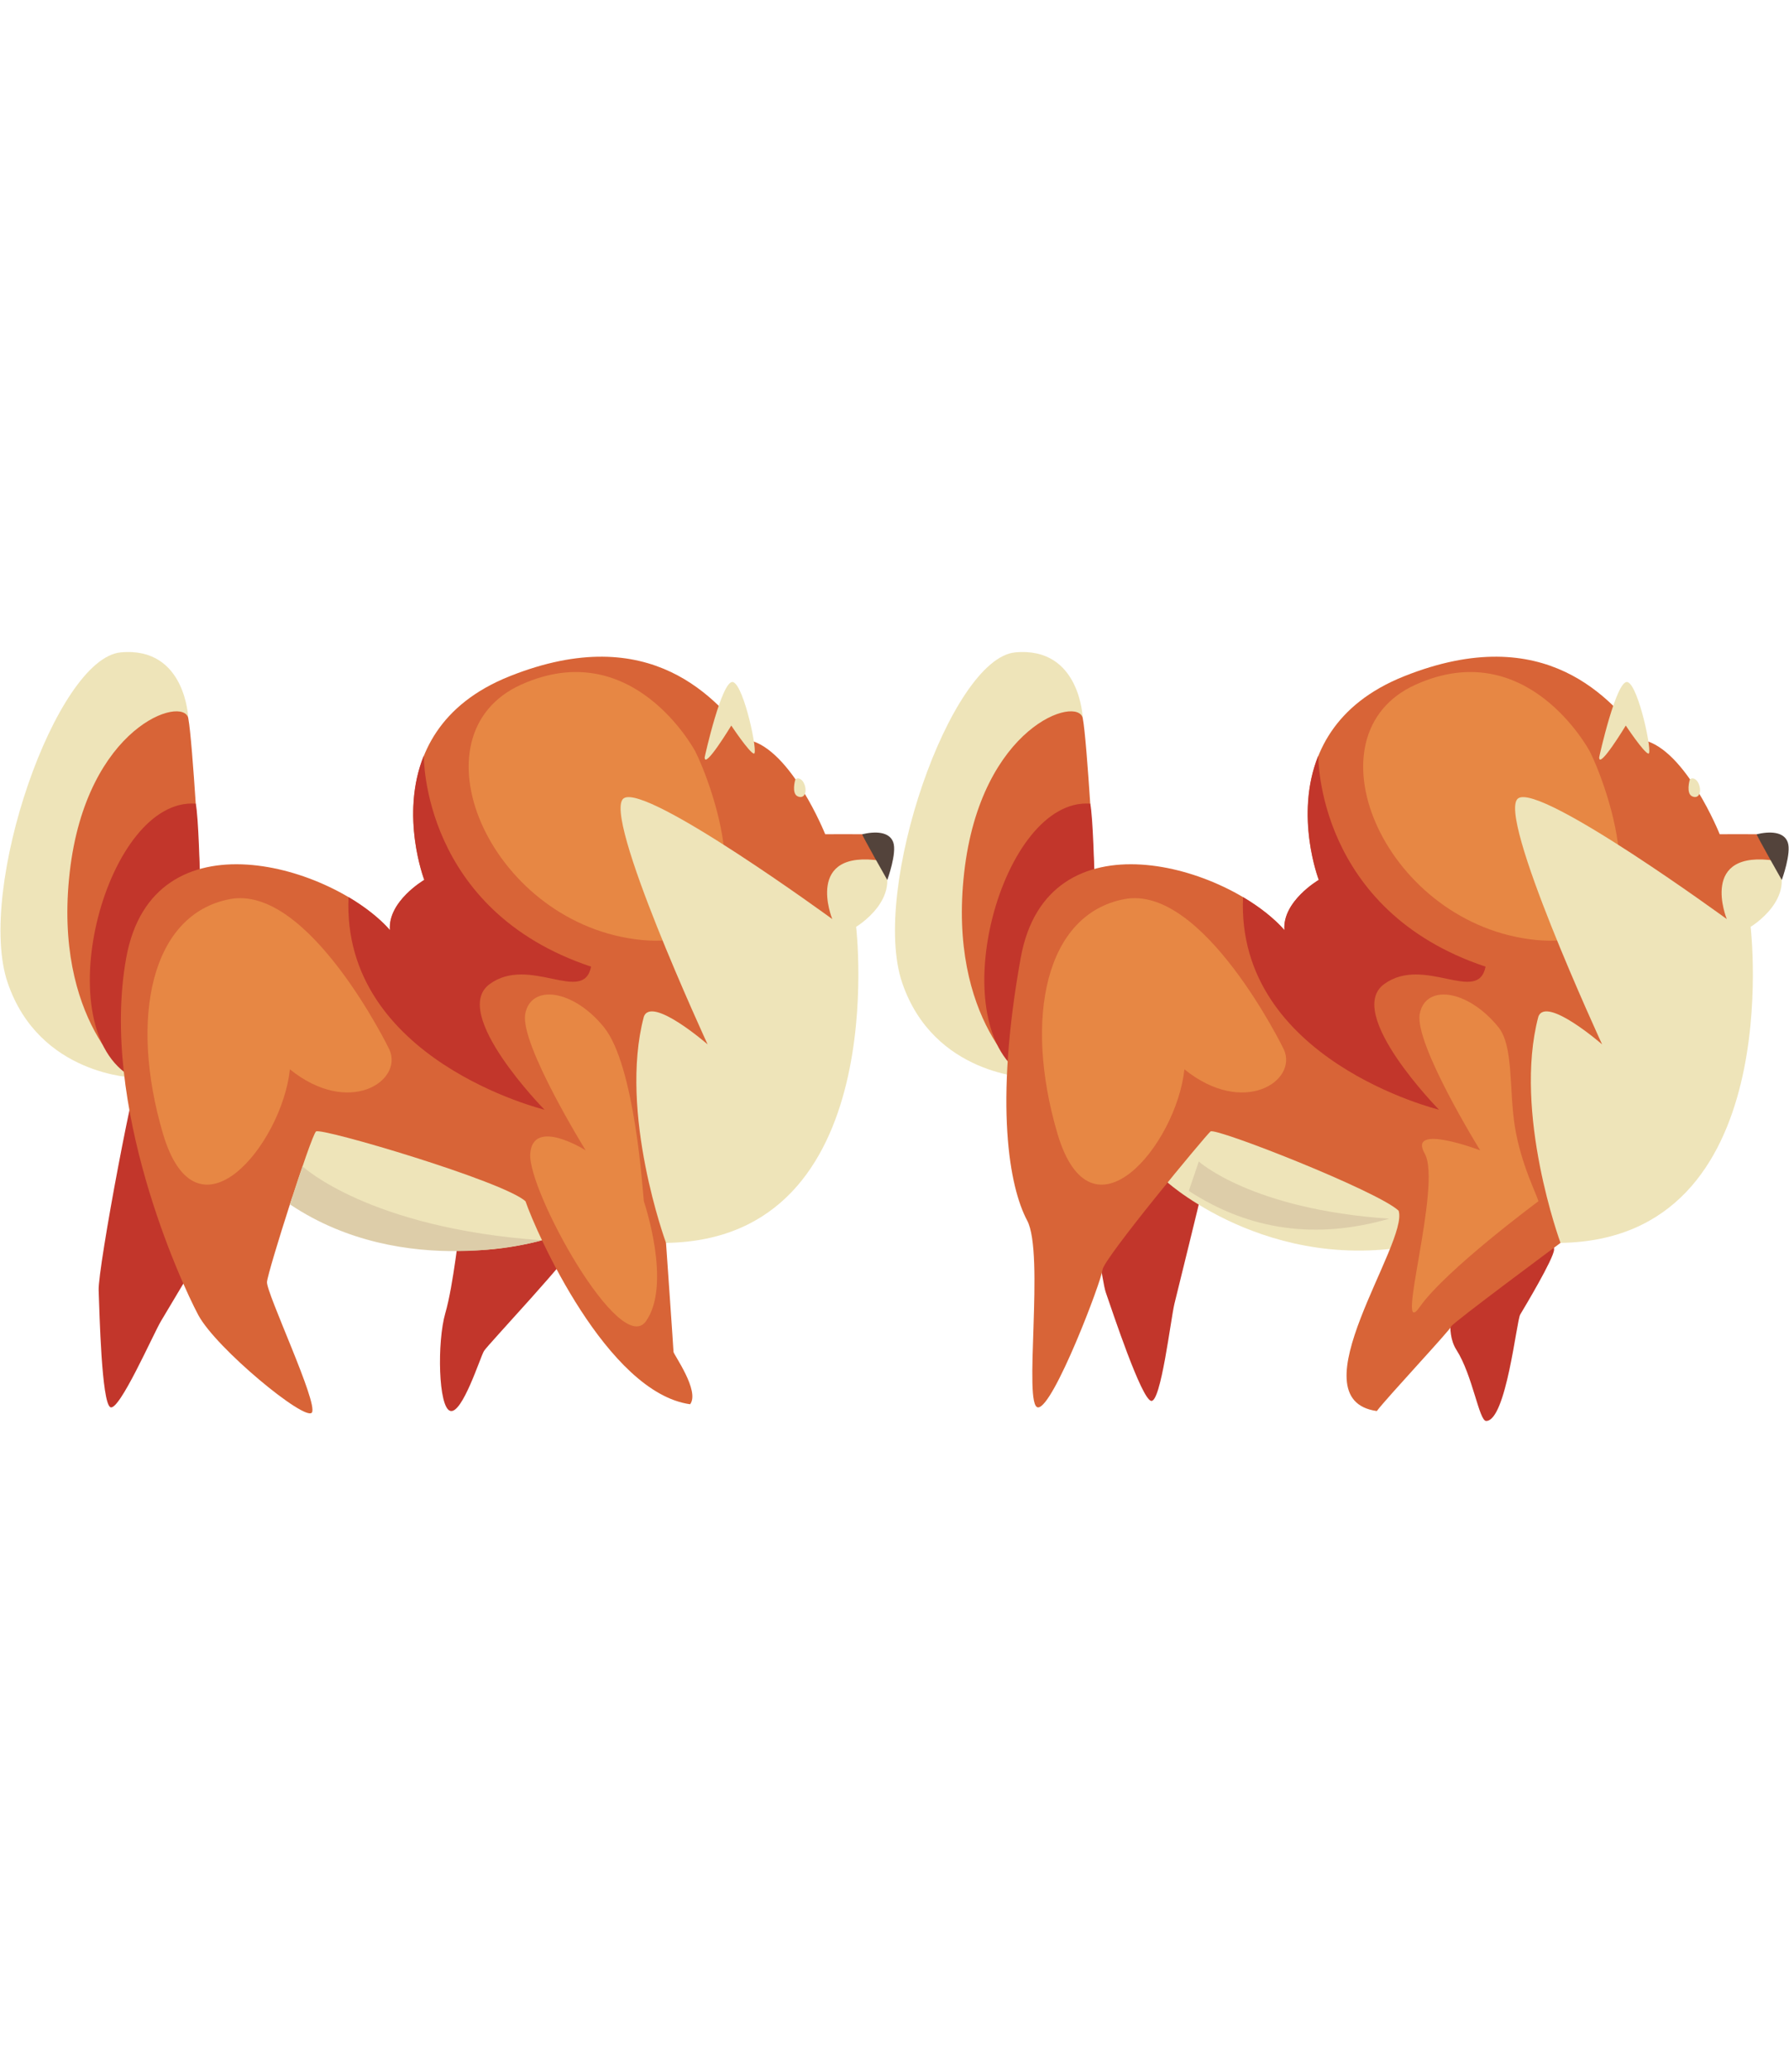 <svg viewBox="0 0 1076 463" width="400px" xmlns="http://www.w3.org/2000/svg">
  <g fill="none" fill-rule="evenodd">
    <path d="M113.246 40.6S111.847-2.57 72.713.93s-87.134 142.5-68.134 198.5 76.5 57.17 76.5 57.17l32.167-216" fill="#EEE4B9"/>
    <path d="M120.246 133.27s-4.334-78.67-7-92.67c-2.667-14-61.334 4.33-71.334 92.67-10 88.33 37 125 39.167 123.33 2.167-1.67 39.167-123.33 39.167-123.33" fill="#D86437"/>
    <path d="M120.246 134.43s-.873-35.08-2.52-42.54C64.579 87.9 28.079 222.43 77.079 254.93c32-74.5 43.167-120.5 43.167-120.5M132.329 343.18c-2.75 5-30.75 51.75-35.5 59.75s-25.25 54.75-30.5 51.75-6.5-57-7-70.25 22.5-136.5 27.75-144.25 45.25 103 45.25 103M276.829 346.68c-.75.5-4 34.25-9 51.5s-4.25 56.75 3 58.75 18-32.25 20.25-36 55-59.5 55.25-65-8.5-25-8.5-25l-61 15.75" fill="#C2362B"/>
    <path d="M164.246 319.6s67.666 60.67 163.333 34.33c-.667-37.33-47.333-79.33-47.333-79.33l-99-15.33-17 60.33" fill="#EEE4B9"/>
    <path d="M518.579 110.27c-2.25-.09-22.25 0-22.25 0s-20.417-51-46.083-56.67c-18.667-24-58.334-72.33-143.667-38.33s-51.333 122.5-51.333 122.5-22 12.83-20.667 30.16c-34-38.66-142.667-72-158.667 16.67s32.667 194.67 43.334 214.67c10.666 20 64.333 64.16 68.333 58.66s-27.5-72-27-78.5 26.5-88 29.5-90.5 113 30 126 42c6.5 19 49 115 99 122 6-8-10-30-10-31.5s-4.5-65.5-4.5-65.5l133.079-229-15.079-16.66" fill="#D86437"/>
    <path d="M418.246 60.6c-.463-.89-37.667-70.33-104.667-40.33s-20 141.2 68.333 153.1c88.334 11.9 44-98.1 36.334-112.77" fill="#E78744"/>
    <path d="M400.579 355.93s-28.667-78-13.333-136c4.666-12.66 38.348 16.67 38.348 16.67s-64.348-139.33-50.348-148c14-8.67 125.333 72.67 125.333 72.67s-17.333-42.34 29.667-35c13 22.66-15.334 39.66-15.334 39.66s22.334 188-114.333 190" fill="#EEE4B9"/>
    <path d="M518.579 110.27c-.487.11 15.079 27.5 15.079 27.5s5.921-16.17 3.588-22.67c-2.334-6.5-10.834-6.67-18.667-4.83" fill="#53433B"/>
    <path d="M423.829 64.06c.006-.38 10.5-47.5 17.125-45.25s15.253 43.5 12.502 43c-2.752-.5-13.627-16.88-13.627-16.88s-16.125 26.63-16 19.13" fill="#EEE4B9"/>
    <path d="M294.492 200.36c24-17.5 56.5 12.5 61-10.5-101.47-33.82-100.599-125.92-100.587-126.88-14.578 36.04.253 74.71.253 74.71s-22 12.84-20.666 30.17c-6.16-7.01-14.792-13.82-24.858-19.79-4.365 98 117.858 127.79 117.858 127.79s-57-58-33-75.5" fill="#C2362B"/>
    <path d="M478.246 77.77c-.091.23-2.167 7.91 1.416 9.66 3.584 1.75 5.834-1.66 4.417-6.41-1.417-4.75-5.083-5.17-5.833-3.25" fill="#EEE4B9"/>
    <path d="M325.988 354.36s-82.824 24.54-151.617-21.61c1.04-3.21 7.572-22.84 7.572-22.84s39.788 37.21 144.045 44.45" fill="#DDCDA9"/>
    <path d="M387.246 330.93c-.667-5.66-5.334-81.66-24-104.66-18.667-23-44-26-47.334-8-3.333 18 36.334 82 36.334 82s-31.667-20.01-33.334 1.99c-1.666 22.01 54 123.01 69.667 100.67 15.667-22.33-1.333-72-1.333-72M234.246 239.79c-.457-1.03-48.667-99.52-96-90.52-47.334 9-60.667 71.33-40.334 140.66 20.334 69.34 71.585 7 76.459-38.33 35.541 28.67 68.208 7.06 59.875-11.81" fill="#E78744"/>
    <g>
      <path d="M651.246 40.6S649.847-2.57 610.713.93s-87.134 142.5-68.134 198.5 76.5 57.17 76.5 57.17l32.167-216" fill="#EEE4B9"/>
      <path d="M658.246 133.27s-4.334-78.67-7-92.67c-2.667-14-61.334 4.33-71.334 92.67-10 88.33 37 125 39.167 123.33 2.167-1.67 39.167-123.33 39.167-123.33" fill="#D86437"/>
      <path d="M658.246 134.43s-.873-35.08-2.52-42.54c-53.147-3.99-89.647 130.54-40.647 163.04 32-74.5 43.167-120.5 43.167-120.5M722.85 324.974c-1.168 5.586-14.277 58.48-16.48 67.519-2.204 9.039-8.14 59.74-14.037 58.406-5.898-1.334-22.881-52.61-27.233-65.134-4.352-12.525-18.392-137.114-15.638-146.06 2.755-8.947 73.388 85.27 73.388 85.27M865.202 350.75c-.75.5 15.77 16.543 10.77 33.793-2.106 7.27-7.112 24.585 0 35.69 9.766 15.245 13.59 42.732 17.881 42.732 12.09 0 18.245-60.233 20.495-63.983S934.452 365.5 934.702 360s-8.5-25-8.5-25l-61 15.75-32.636 5.18" fill="#C2362B"/>
      <path d="M865.579 353.93c-.667-37.33-47.333-79.33-47.333-79.33l-99-15.33-17 60.33s67.666 60.67 163.333 34.33z" fill="#EEE4B9"/>
      <path d="M1034.329 110.27s-20.417-51-46.083-56.67c-18.667-24-58.334-72.33-143.667-38.33s-51.333 122.5-51.333 122.5-22 12.83-20.667 30.16c-34-38.66-142.667-72-158.667 16.67s-6.8 137.857 3.867 157.857c10.666 20-2.65 112.361 6.596 112.361s38.217-76.205 38.717-82.705 61.987-80.683 64.987-83.183c3-2.5 100.106 35.617 113.106 47.617 6.5 19-63.095 113.467-13.095 120.467 6-8 44.754-49.38 44.754-50.88s65.735-50.204 65.735-50.204l133.079-229-15.079-16.66c-2.25-.09-22.25 0-22.25 0z" fill="#D86437"/>
      <path d="M956.246 60.6c-.463-.89-37.667-70.33-104.667-40.33s-20 141.2 68.333 153.1c88.334 11.9 44-98.1 36.334-112.77" fill="#E78744"/>
      <path d="M938.579 355.93s-28.667-78-13.333-136c4.666-12.66 38.348 16.67 38.348 16.67s-64.348-139.33-50.348-148c14-8.67 125.333 72.67 125.333 72.67s-17.333-42.34 29.667-35c13 22.66-15.334 39.66-15.334 39.66s22.334 188-114.333 190" fill="#EEE4B9"/>
      <path d="M1056.579 110.27c-.487.11 15.079 27.5 15.079 27.5s5.921-16.17 3.588-22.67c-2.334-6.5-10.834-6.67-18.667-4.83" fill="#53433B"/>
      <path d="M961.829 64.06c.006-.38 10.5-47.5 17.125-45.25s15.253 43.5 12.502 43c-2.752-.5-13.627-16.88-13.627-16.88s-16.125 26.63-16 19.13" fill="#EEE4B9"/>
      <path d="M832.492 200.36c24-17.5 56.5 12.5 61-10.5-101.47-33.82-100.599-125.92-100.587-126.88-14.578 36.04.253 74.71.253 74.71s-22 12.84-20.666 30.17c-6.16-7.01-14.792-13.82-24.858-19.79-4.365 98 117.858 127.79 117.858 127.79s-57-58-33-75.5" fill="#C2362B"/>
      <path d="M1016.246 77.77c-.091.23-2.167 7.91 1.416 9.66 3.584 1.75 5.834-1.66 4.417-6.41-1.417-4.75-5.083-5.17-5.833-3.25" fill="#EEE4B9"/>
      <path d="M715 324.666c.827-2.483 6.024-17.666 6.024-17.666s31.653 28.78 114.593 34.38c-43.926 12.654-84.132 7.082-120.617-16.714z" fill="#DDCDA9"/>
      <path d="M911.139 286.113c-3.597-22.3-.702-48.518-9.893-59.843-18.667-23-44-26-47.334-8-3.333 18 36.334 82 36.334 82s-43.942-16.667-33.334 1.99c10.608 18.657-18.667 114.502-3 92.162 15.667-22.33 71.334-63.492 71.334-63.492-.339-2.873-10.4-21.826-14.107-44.817zM772.246 239.79c-.457-1.03-48.667-99.52-96-90.52-47.334 9-60.667 71.33-40.334 140.66 20.334 69.34 71.585 7 76.459-38.33 35.541 28.67 68.208 7.06 59.875-11.81" fill="#E78744"/>
    </g>
  </g>
</svg>